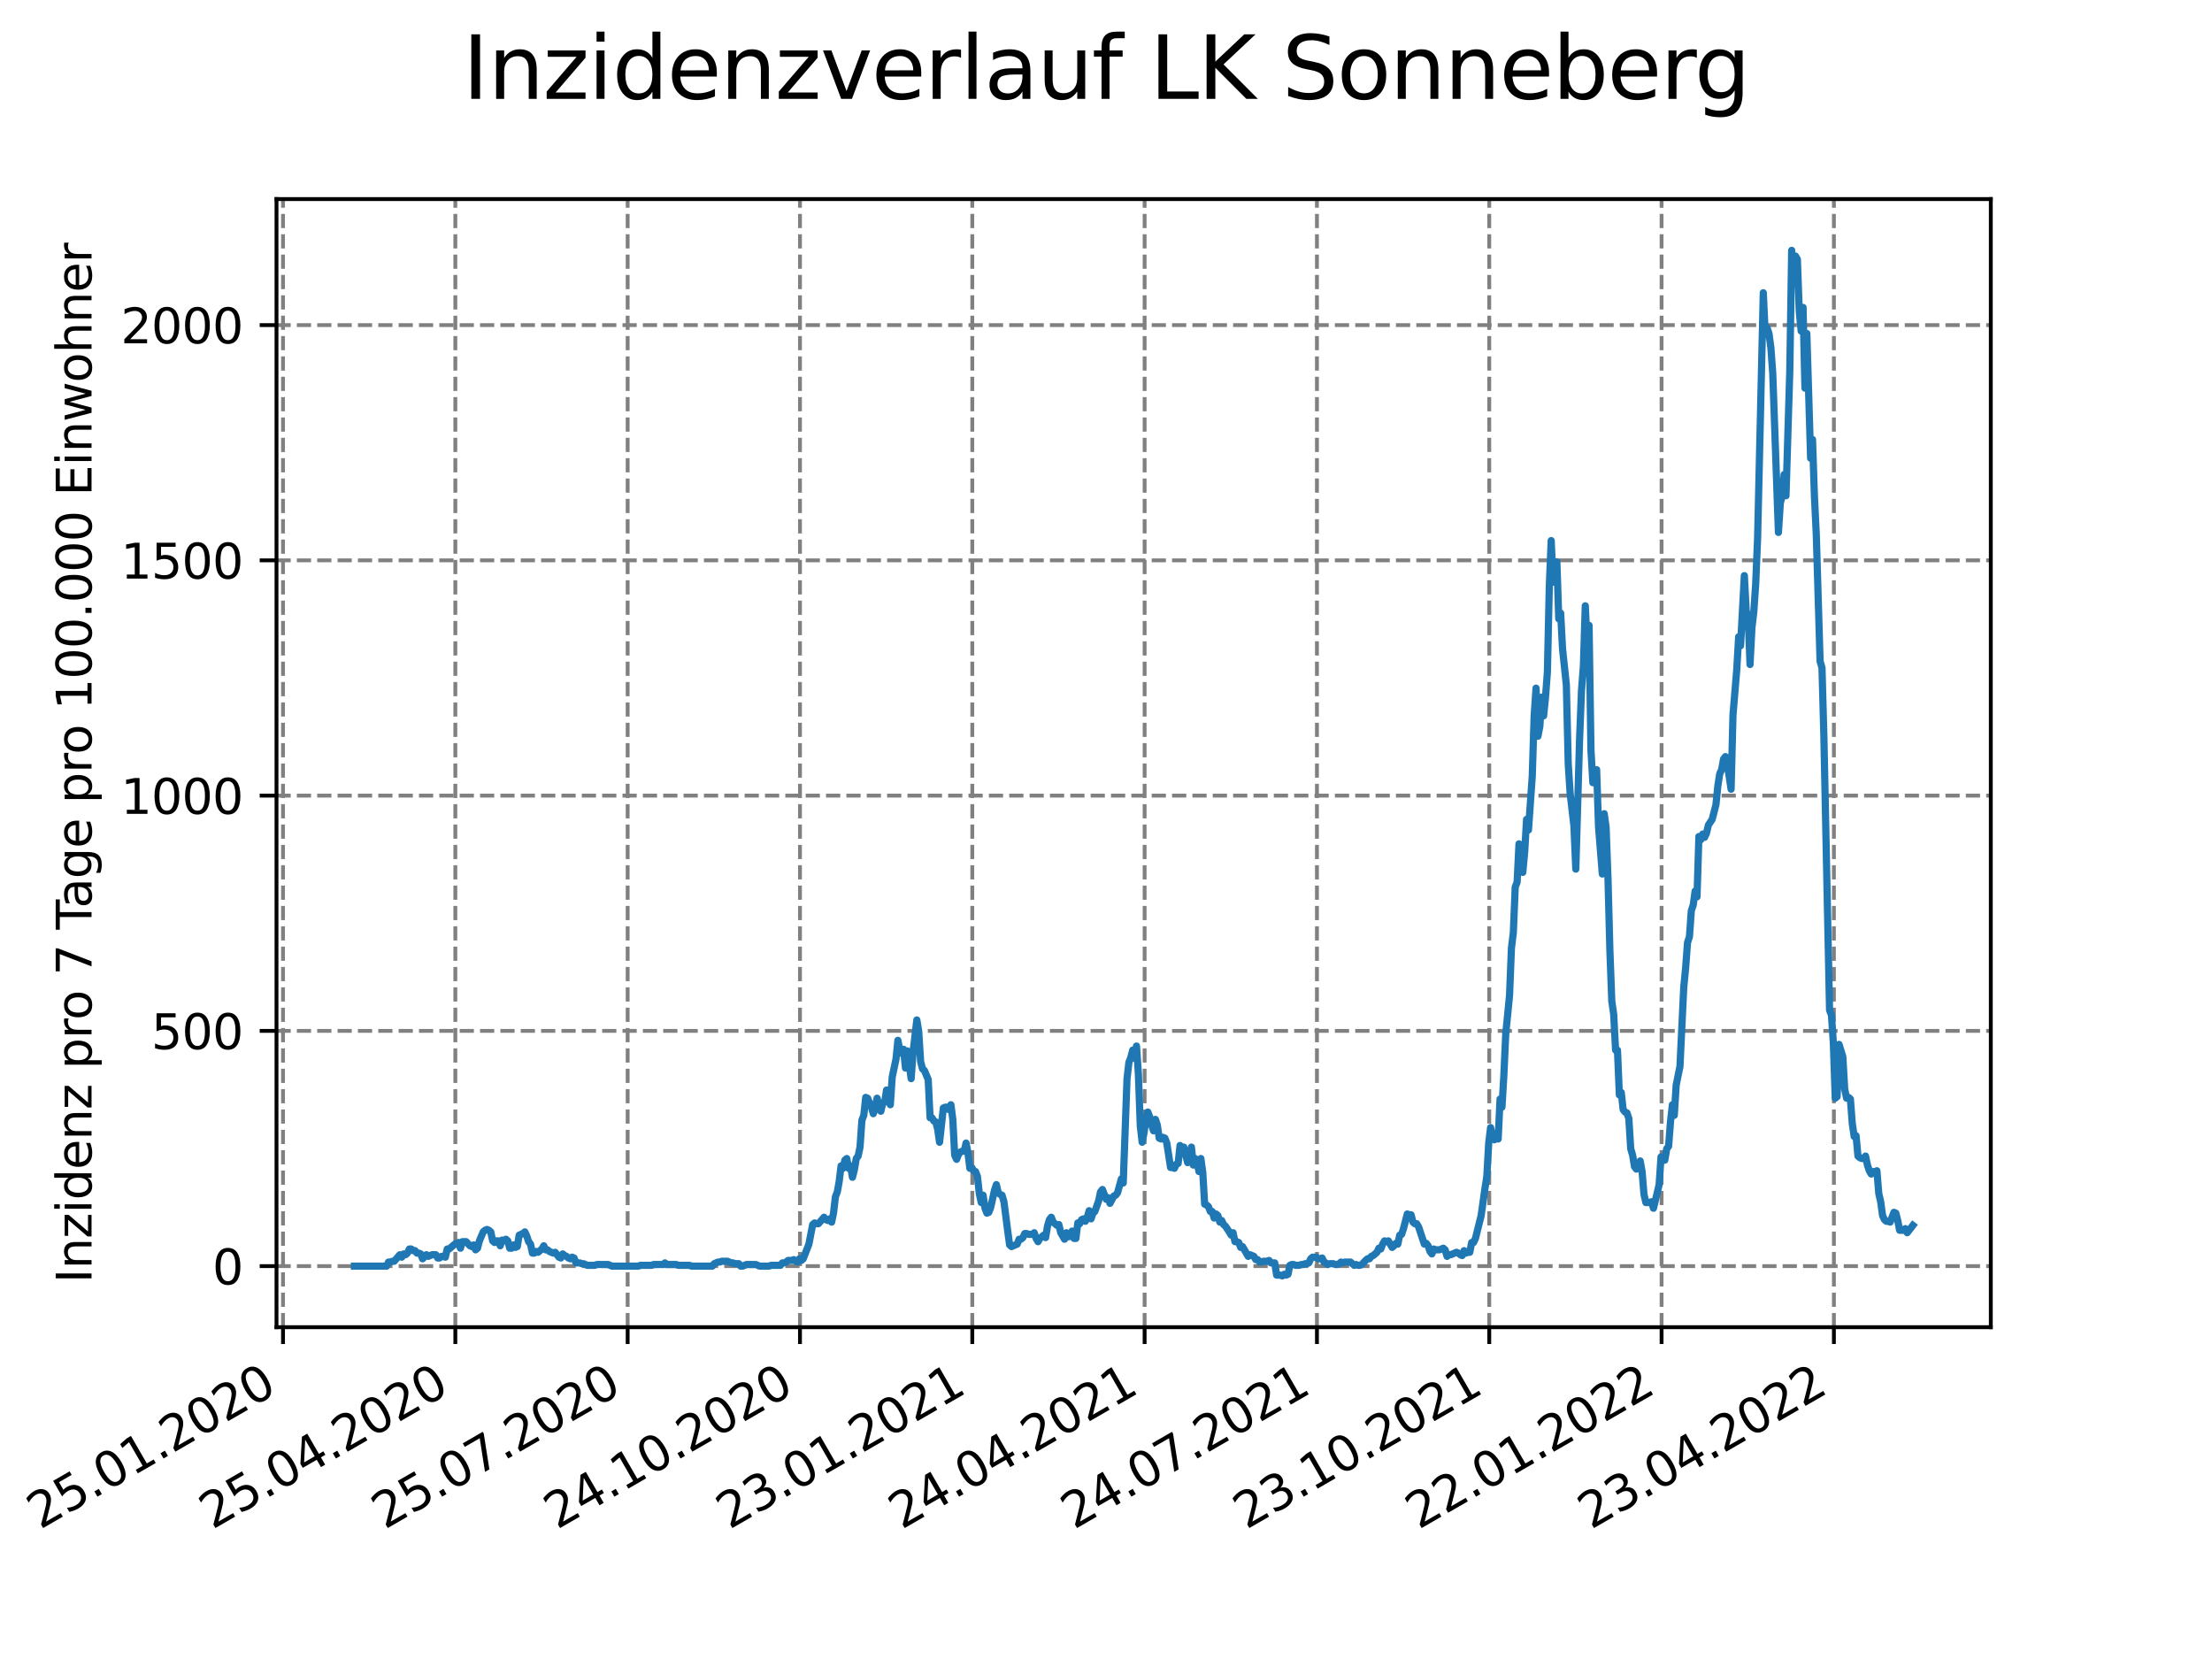 <?xml version="1.0" encoding="utf-8" standalone="no"?>
<!DOCTYPE svg PUBLIC "-//W3C//DTD SVG 1.1//EN"
  "http://www.w3.org/Graphics/SVG/1.1/DTD/svg11.dtd">
<svg xmlns:xlink="http://www.w3.org/1999/xlink" width="460.8pt" height="345.6pt" viewBox="0 0 460.8 345.6" xmlns="http://www.w3.org/2000/svg" version="1.1">
 <defs>
  <style type="text/css">*{stroke-linejoin: round; stroke-linecap: butt}</style>
 </defs>
 <g id="figure_1">
  <g id="patch_1">
   <path d="M 0 345.6 
L 460.8 345.6 
L 460.8 0 
L 0 0 
z
" style="fill: #ffffff"/>
  </g>
  <g id="axes_1">
   <g id="patch_2">
    <path d="M 57.6 276.48 
L 414.72 276.48 
L 414.72 41.472 
L 57.6 41.472 
z
" style="fill: #ffffff"/>
   </g>
   <g id="matplotlib.axis_1">
    <g id="xtick_1">
     <g id="line2d_1">
      <path d="M 58.958 276.48 
L 58.958 41.472 
" clip-path="url(#pd92a42554b)" style="fill: none; stroke-dasharray: 2.96,1.28; stroke-dashoffset: 0; stroke: #808080; stroke-width: 0.8"/>
     </g>
     <g id="line2d_2">
      <defs>
       <path id="m39c62e6509" d="M 0 0 
L 0 3.5 
" style="stroke: #000000; stroke-width: 0.8"/>
      </defs>
      <g>
       <use xlink:href="#m39c62e6509" x="58.958" y="276.48" style="stroke: #000000; stroke-width: 0.8"/>
      </g>
     </g>
     <g id="text_1">
      <!-- 25.01.2020 -->
      <g transform="translate(8.332 318.689)rotate(-30)scale(0.1 -0.1)">
       <defs>
        <path id="DejaVuSans-32" d="M 1228 531 
L 3431 531 
L 3431 0 
L 469 0 
L 469 531 
Q 828 903 1448 1529 
Q 2069 2156 2228 2338 
Q 2531 2678 2651 2914 
Q 2772 3150 2772 3378 
Q 2772 3750 2511 3984 
Q 2250 4219 1831 4219 
Q 1534 4219 1204 4116 
Q 875 4013 500 3803 
L 500 4441 
Q 881 4594 1212 4672 
Q 1544 4750 1819 4750 
Q 2544 4750 2975 4387 
Q 3406 4025 3406 3419 
Q 3406 3131 3298 2873 
Q 3191 2616 2906 2266 
Q 2828 2175 2409 1742 
Q 1991 1309 1228 531 
z
" transform="scale(0.016)"/>
        <path id="DejaVuSans-35" d="M 691 4666 
L 3169 4666 
L 3169 4134 
L 1269 4134 
L 1269 2991 
Q 1406 3038 1543 3061 
Q 1681 3084 1819 3084 
Q 2600 3084 3056 2656 
Q 3513 2228 3513 1497 
Q 3513 744 3044 326 
Q 2575 -91 1722 -91 
Q 1428 -91 1123 -41 
Q 819 9 494 109 
L 494 744 
Q 775 591 1075 516 
Q 1375 441 1709 441 
Q 2250 441 2565 725 
Q 2881 1009 2881 1497 
Q 2881 1984 2565 2268 
Q 2250 2553 1709 2553 
Q 1456 2553 1204 2497 
Q 953 2441 691 2322 
L 691 4666 
z
" transform="scale(0.016)"/>
        <path id="DejaVuSans-2e" d="M 684 794 
L 1344 794 
L 1344 0 
L 684 0 
L 684 794 
z
" transform="scale(0.016)"/>
        <path id="DejaVuSans-30" d="M 2034 4250 
Q 1547 4250 1301 3770 
Q 1056 3291 1056 2328 
Q 1056 1369 1301 889 
Q 1547 409 2034 409 
Q 2525 409 2770 889 
Q 3016 1369 3016 2328 
Q 3016 3291 2770 3770 
Q 2525 4250 2034 4250 
z
M 2034 4750 
Q 2819 4750 3233 4129 
Q 3647 3509 3647 2328 
Q 3647 1150 3233 529 
Q 2819 -91 2034 -91 
Q 1250 -91 836 529 
Q 422 1150 422 2328 
Q 422 3509 836 4129 
Q 1250 4750 2034 4750 
z
" transform="scale(0.016)"/>
        <path id="DejaVuSans-31" d="M 794 531 
L 1825 531 
L 1825 4091 
L 703 3866 
L 703 4441 
L 1819 4666 
L 2450 4666 
L 2450 531 
L 3481 531 
L 3481 0 
L 794 0 
L 794 531 
z
" transform="scale(0.016)"/>
       </defs>
       <use xlink:href="#DejaVuSans-32"/>
       <use xlink:href="#DejaVuSans-35" x="63.623"/>
       <use xlink:href="#DejaVuSans-2e" x="127.246"/>
       <use xlink:href="#DejaVuSans-30" x="159.033"/>
       <use xlink:href="#DejaVuSans-31" x="222.656"/>
       <use xlink:href="#DejaVuSans-2e" x="286.279"/>
       <use xlink:href="#DejaVuSans-32" x="318.066"/>
       <use xlink:href="#DejaVuSans-30" x="381.689"/>
       <use xlink:href="#DejaVuSans-32" x="445.312"/>
       <use xlink:href="#DejaVuSans-30" x="508.936"/>
      </g>
     </g>
    </g>
    <g id="xtick_2">
     <g id="line2d_3">
      <path d="M 94.855 276.48 
L 94.855 41.472 
" clip-path="url(#pd92a42554b)" style="fill: none; stroke-dasharray: 2.96,1.28; stroke-dashoffset: 0; stroke: #808080; stroke-width: 0.8"/>
     </g>
     <g id="line2d_4">
      <g>
       <use xlink:href="#m39c62e6509" x="94.855" y="276.48" style="stroke: #000000; stroke-width: 0.8"/>
      </g>
     </g>
     <g id="text_2">
      <!-- 25.04.2020 -->
      <g transform="translate(44.23 318.689)rotate(-30)scale(0.1 -0.1)">
       <defs>
        <path id="DejaVuSans-34" d="M 2419 4116 
L 825 1625 
L 2419 1625 
L 2419 4116 
z
M 2253 4666 
L 3047 4666 
L 3047 1625 
L 3713 1625 
L 3713 1100 
L 3047 1100 
L 3047 0 
L 2419 0 
L 2419 1100 
L 313 1100 
L 313 1709 
L 2253 4666 
z
" transform="scale(0.016)"/>
       </defs>
       <use xlink:href="#DejaVuSans-32"/>
       <use xlink:href="#DejaVuSans-35" x="63.623"/>
       <use xlink:href="#DejaVuSans-2e" x="127.246"/>
       <use xlink:href="#DejaVuSans-30" x="159.033"/>
       <use xlink:href="#DejaVuSans-34" x="222.656"/>
       <use xlink:href="#DejaVuSans-2e" x="286.279"/>
       <use xlink:href="#DejaVuSans-32" x="318.066"/>
       <use xlink:href="#DejaVuSans-30" x="381.689"/>
       <use xlink:href="#DejaVuSans-32" x="445.312"/>
       <use xlink:href="#DejaVuSans-30" x="508.936"/>
      </g>
     </g>
    </g>
    <g id="xtick_3">
     <g id="line2d_5">
      <path d="M 130.752 276.48 
L 130.752 41.472 
" clip-path="url(#pd92a42554b)" style="fill: none; stroke-dasharray: 2.96,1.28; stroke-dashoffset: 0; stroke: #808080; stroke-width: 0.8"/>
     </g>
     <g id="line2d_6">
      <g>
       <use xlink:href="#m39c62e6509" x="130.752" y="276.48" style="stroke: #000000; stroke-width: 0.8"/>
      </g>
     </g>
     <g id="text_3">
      <!-- 25.07.2020 -->
      <g transform="translate(80.127 318.689)rotate(-30)scale(0.1 -0.1)">
       <defs>
        <path id="DejaVuSans-37" d="M 525 4666 
L 3525 4666 
L 3525 4397 
L 1831 0 
L 1172 0 
L 2766 4134 
L 525 4134 
L 525 4666 
z
" transform="scale(0.016)"/>
       </defs>
       <use xlink:href="#DejaVuSans-32"/>
       <use xlink:href="#DejaVuSans-35" x="63.623"/>
       <use xlink:href="#DejaVuSans-2e" x="127.246"/>
       <use xlink:href="#DejaVuSans-30" x="159.033"/>
       <use xlink:href="#DejaVuSans-37" x="222.656"/>
       <use xlink:href="#DejaVuSans-2e" x="286.279"/>
       <use xlink:href="#DejaVuSans-32" x="318.066"/>
       <use xlink:href="#DejaVuSans-30" x="381.689"/>
       <use xlink:href="#DejaVuSans-32" x="445.312"/>
       <use xlink:href="#DejaVuSans-30" x="508.936"/>
      </g>
     </g>
    </g>
    <g id="xtick_4">
     <g id="line2d_7">
      <path d="M 166.65 276.48 
L 166.65 41.472 
" clip-path="url(#pd92a42554b)" style="fill: none; stroke-dasharray: 2.96,1.28; stroke-dashoffset: 0; stroke: #808080; stroke-width: 0.8"/>
     </g>
     <g id="line2d_8">
      <g>
       <use xlink:href="#m39c62e6509" x="166.65" y="276.48" style="stroke: #000000; stroke-width: 0.8"/>
      </g>
     </g>
     <g id="text_4">
      <!-- 24.10.2020 -->
      <g transform="translate(116.025 318.689)rotate(-30)scale(0.1 -0.1)">
       <use xlink:href="#DejaVuSans-32"/>
       <use xlink:href="#DejaVuSans-34" x="63.623"/>
       <use xlink:href="#DejaVuSans-2e" x="127.246"/>
       <use xlink:href="#DejaVuSans-31" x="159.033"/>
       <use xlink:href="#DejaVuSans-30" x="222.656"/>
       <use xlink:href="#DejaVuSans-2e" x="286.279"/>
       <use xlink:href="#DejaVuSans-32" x="318.066"/>
       <use xlink:href="#DejaVuSans-30" x="381.689"/>
       <use xlink:href="#DejaVuSans-32" x="445.312"/>
       <use xlink:href="#DejaVuSans-30" x="508.936"/>
      </g>
     </g>
    </g>
    <g id="xtick_5">
     <g id="line2d_9">
      <path d="M 202.547 276.48 
L 202.547 41.472 
" clip-path="url(#pd92a42554b)" style="fill: none; stroke-dasharray: 2.96,1.28; stroke-dashoffset: 0; stroke: #808080; stroke-width: 0.8"/>
     </g>
     <g id="line2d_10">
      <g>
       <use xlink:href="#m39c62e6509" x="202.547" y="276.48" style="stroke: #000000; stroke-width: 0.8"/>
      </g>
     </g>
     <g id="text_5">
      <!-- 23.01.2021 -->
      <g transform="translate(151.922 318.689)rotate(-30)scale(0.1 -0.1)">
       <defs>
        <path id="DejaVuSans-33" d="M 2597 2516 
Q 3050 2419 3304 2112 
Q 3559 1806 3559 1356 
Q 3559 666 3084 287 
Q 2609 -91 1734 -91 
Q 1441 -91 1130 -33 
Q 819 25 488 141 
L 488 750 
Q 750 597 1062 519 
Q 1375 441 1716 441 
Q 2309 441 2620 675 
Q 2931 909 2931 1356 
Q 2931 1769 2642 2001 
Q 2353 2234 1838 2234 
L 1294 2234 
L 1294 2753 
L 1863 2753 
Q 2328 2753 2575 2939 
Q 2822 3125 2822 3475 
Q 2822 3834 2567 4026 
Q 2313 4219 1838 4219 
Q 1578 4219 1281 4162 
Q 984 4106 628 3988 
L 628 4550 
Q 988 4650 1302 4700 
Q 1616 4750 1894 4750 
Q 2613 4750 3031 4423 
Q 3450 4097 3450 3541 
Q 3450 3153 3228 2886 
Q 3006 2619 2597 2516 
z
" transform="scale(0.016)"/>
       </defs>
       <use xlink:href="#DejaVuSans-32"/>
       <use xlink:href="#DejaVuSans-33" x="63.623"/>
       <use xlink:href="#DejaVuSans-2e" x="127.246"/>
       <use xlink:href="#DejaVuSans-30" x="159.033"/>
       <use xlink:href="#DejaVuSans-31" x="222.656"/>
       <use xlink:href="#DejaVuSans-2e" x="286.279"/>
       <use xlink:href="#DejaVuSans-32" x="318.066"/>
       <use xlink:href="#DejaVuSans-30" x="381.689"/>
       <use xlink:href="#DejaVuSans-32" x="445.312"/>
       <use xlink:href="#DejaVuSans-31" x="508.936"/>
      </g>
     </g>
    </g>
    <g id="xtick_6">
     <g id="line2d_11">
      <path d="M 238.445 276.48 
L 238.445 41.472 
" clip-path="url(#pd92a42554b)" style="fill: none; stroke-dasharray: 2.96,1.28; stroke-dashoffset: 0; stroke: #808080; stroke-width: 0.8"/>
     </g>
     <g id="line2d_12">
      <g>
       <use xlink:href="#m39c62e6509" x="238.445" y="276.48" style="stroke: #000000; stroke-width: 0.8"/>
      </g>
     </g>
     <g id="text_6">
      <!-- 24.04.2021 -->
      <g transform="translate(187.819 318.689)rotate(-30)scale(0.1 -0.1)">
       <use xlink:href="#DejaVuSans-32"/>
       <use xlink:href="#DejaVuSans-34" x="63.623"/>
       <use xlink:href="#DejaVuSans-2e" x="127.246"/>
       <use xlink:href="#DejaVuSans-30" x="159.033"/>
       <use xlink:href="#DejaVuSans-34" x="222.656"/>
       <use xlink:href="#DejaVuSans-2e" x="286.279"/>
       <use xlink:href="#DejaVuSans-32" x="318.066"/>
       <use xlink:href="#DejaVuSans-30" x="381.689"/>
       <use xlink:href="#DejaVuSans-32" x="445.312"/>
       <use xlink:href="#DejaVuSans-31" x="508.936"/>
      </g>
     </g>
    </g>
    <g id="xtick_7">
     <g id="line2d_13">
      <path d="M 274.342 276.48 
L 274.342 41.472 
" clip-path="url(#pd92a42554b)" style="fill: none; stroke-dasharray: 2.96,1.28; stroke-dashoffset: 0; stroke: #808080; stroke-width: 0.8"/>
     </g>
     <g id="line2d_14">
      <g>
       <use xlink:href="#m39c62e6509" x="274.342" y="276.48" style="stroke: #000000; stroke-width: 0.8"/>
      </g>
     </g>
     <g id="text_7">
      <!-- 24.07.2021 -->
      <g transform="translate(223.717 318.689)rotate(-30)scale(0.1 -0.1)">
       <use xlink:href="#DejaVuSans-32"/>
       <use xlink:href="#DejaVuSans-34" x="63.623"/>
       <use xlink:href="#DejaVuSans-2e" x="127.246"/>
       <use xlink:href="#DejaVuSans-30" x="159.033"/>
       <use xlink:href="#DejaVuSans-37" x="222.656"/>
       <use xlink:href="#DejaVuSans-2e" x="286.279"/>
       <use xlink:href="#DejaVuSans-32" x="318.066"/>
       <use xlink:href="#DejaVuSans-30" x="381.689"/>
       <use xlink:href="#DejaVuSans-32" x="445.312"/>
       <use xlink:href="#DejaVuSans-31" x="508.936"/>
      </g>
     </g>
    </g>
    <g id="xtick_8">
     <g id="line2d_15">
      <path d="M 310.239 276.48 
L 310.239 41.472 
" clip-path="url(#pd92a42554b)" style="fill: none; stroke-dasharray: 2.96,1.28; stroke-dashoffset: 0; stroke: #808080; stroke-width: 0.8"/>
     </g>
     <g id="line2d_16">
      <g>
       <use xlink:href="#m39c62e6509" x="310.239" y="276.48" style="stroke: #000000; stroke-width: 0.8"/>
      </g>
     </g>
     <g id="text_8">
      <!-- 23.10.2021 -->
      <g transform="translate(259.614 318.689)rotate(-30)scale(0.1 -0.1)">
       <use xlink:href="#DejaVuSans-32"/>
       <use xlink:href="#DejaVuSans-33" x="63.623"/>
       <use xlink:href="#DejaVuSans-2e" x="127.246"/>
       <use xlink:href="#DejaVuSans-31" x="159.033"/>
       <use xlink:href="#DejaVuSans-30" x="222.656"/>
       <use xlink:href="#DejaVuSans-2e" x="286.279"/>
       <use xlink:href="#DejaVuSans-32" x="318.066"/>
       <use xlink:href="#DejaVuSans-30" x="381.689"/>
       <use xlink:href="#DejaVuSans-32" x="445.312"/>
       <use xlink:href="#DejaVuSans-31" x="508.936"/>
      </g>
     </g>
    </g>
    <g id="xtick_9">
     <g id="line2d_17">
      <path d="M 346.137 276.48 
L 346.137 41.472 
" clip-path="url(#pd92a42554b)" style="fill: none; stroke-dasharray: 2.96,1.28; stroke-dashoffset: 0; stroke: #808080; stroke-width: 0.8"/>
     </g>
     <g id="line2d_18">
      <g>
       <use xlink:href="#m39c62e6509" x="346.137" y="276.48" style="stroke: #000000; stroke-width: 0.8"/>
      </g>
     </g>
     <g id="text_9">
      <!-- 22.01.2022 -->
      <g transform="translate(295.512 318.689)rotate(-30)scale(0.1 -0.1)">
       <use xlink:href="#DejaVuSans-32"/>
       <use xlink:href="#DejaVuSans-32" x="63.623"/>
       <use xlink:href="#DejaVuSans-2e" x="127.246"/>
       <use xlink:href="#DejaVuSans-30" x="159.033"/>
       <use xlink:href="#DejaVuSans-31" x="222.656"/>
       <use xlink:href="#DejaVuSans-2e" x="286.279"/>
       <use xlink:href="#DejaVuSans-32" x="318.066"/>
       <use xlink:href="#DejaVuSans-30" x="381.689"/>
       <use xlink:href="#DejaVuSans-32" x="445.312"/>
       <use xlink:href="#DejaVuSans-32" x="508.936"/>
      </g>
     </g>
    </g>
    <g id="xtick_10">
     <g id="line2d_19">
      <path d="M 382.034 276.48 
L 382.034 41.472 
" clip-path="url(#pd92a42554b)" style="fill: none; stroke-dasharray: 2.96,1.28; stroke-dashoffset: 0; stroke: #808080; stroke-width: 0.8"/>
     </g>
     <g id="line2d_20">
      <g>
       <use xlink:href="#m39c62e6509" x="382.034" y="276.48" style="stroke: #000000; stroke-width: 0.8"/>
      </g>
     </g>
     <g id="text_10">
      <!-- 23.04.2022 -->
      <g transform="translate(331.409 318.689)rotate(-30)scale(0.1 -0.1)">
       <use xlink:href="#DejaVuSans-32"/>
       <use xlink:href="#DejaVuSans-33" x="63.623"/>
       <use xlink:href="#DejaVuSans-2e" x="127.246"/>
       <use xlink:href="#DejaVuSans-30" x="159.033"/>
       <use xlink:href="#DejaVuSans-34" x="222.656"/>
       <use xlink:href="#DejaVuSans-2e" x="286.279"/>
       <use xlink:href="#DejaVuSans-32" x="318.066"/>
       <use xlink:href="#DejaVuSans-30" x="381.689"/>
       <use xlink:href="#DejaVuSans-32" x="445.312"/>
       <use xlink:href="#DejaVuSans-32" x="508.936"/>
      </g>
     </g>
    </g>
   </g>
   <g id="matplotlib.axis_2">
    <g id="ytick_1">
     <g id="line2d_21">
      <path d="M 57.6 263.76 
L 414.72 263.76 
" clip-path="url(#pd92a42554b)" style="fill: none; stroke-dasharray: 2.96,1.28; stroke-dashoffset: 0; stroke: #808080; stroke-width: 0.8"/>
     </g>
     <g id="line2d_22">
      <defs>
       <path id="m3b642577cb" d="M 0 0 
L -3.5 0 
" style="stroke: #000000; stroke-width: 0.8"/>
      </defs>
      <g>
       <use xlink:href="#m3b642577cb" x="57.6" y="263.76" style="stroke: #000000; stroke-width: 0.8"/>
      </g>
     </g>
     <g id="text_11">
      <!-- 0 -->
      <g transform="translate(44.237 267.559)scale(0.1 -0.1)">
       <use xlink:href="#DejaVuSans-30"/>
      </g>
     </g>
    </g>
    <g id="ytick_2">
     <g id="line2d_23">
      <path d="M 57.6 214.75 
L 414.72 214.75 
" clip-path="url(#pd92a42554b)" style="fill: none; stroke-dasharray: 2.96,1.28; stroke-dashoffset: 0; stroke: #808080; stroke-width: 0.8"/>
     </g>
     <g id="line2d_24">
      <g>
       <use xlink:href="#m3b642577cb" x="57.6" y="214.75" style="stroke: #000000; stroke-width: 0.8"/>
      </g>
     </g>
     <g id="text_12">
      <!-- 500 -->
      <g transform="translate(31.512 218.549)scale(0.1 -0.1)">
       <use xlink:href="#DejaVuSans-35"/>
       <use xlink:href="#DejaVuSans-30" x="63.623"/>
       <use xlink:href="#DejaVuSans-30" x="127.246"/>
      </g>
     </g>
    </g>
    <g id="ytick_3">
     <g id="line2d_25">
      <path d="M 57.6 165.74 
L 414.72 165.74 
" clip-path="url(#pd92a42554b)" style="fill: none; stroke-dasharray: 2.96,1.28; stroke-dashoffset: 0; stroke: #808080; stroke-width: 0.8"/>
     </g>
     <g id="line2d_26">
      <g>
       <use xlink:href="#m3b642577cb" x="57.6" y="165.74" style="stroke: #000000; stroke-width: 0.8"/>
      </g>
     </g>
     <g id="text_13">
      <!-- 1000 -->
      <g transform="translate(25.15 169.539)scale(0.1 -0.1)">
       <use xlink:href="#DejaVuSans-31"/>
       <use xlink:href="#DejaVuSans-30" x="63.623"/>
       <use xlink:href="#DejaVuSans-30" x="127.246"/>
       <use xlink:href="#DejaVuSans-30" x="190.869"/>
      </g>
     </g>
    </g>
    <g id="ytick_4">
     <g id="line2d_27">
      <path d="M 57.6 116.73 
L 414.72 116.73 
" clip-path="url(#pd92a42554b)" style="fill: none; stroke-dasharray: 2.96,1.28; stroke-dashoffset: 0; stroke: #808080; stroke-width: 0.8"/>
     </g>
     <g id="line2d_28">
      <g>
       <use xlink:href="#m3b642577cb" x="57.6" y="116.73" style="stroke: #000000; stroke-width: 0.8"/>
      </g>
     </g>
     <g id="text_14">
      <!-- 1500 -->
      <g transform="translate(25.15 120.53)scale(0.1 -0.1)">
       <use xlink:href="#DejaVuSans-31"/>
       <use xlink:href="#DejaVuSans-35" x="63.623"/>
       <use xlink:href="#DejaVuSans-30" x="127.246"/>
       <use xlink:href="#DejaVuSans-30" x="190.869"/>
      </g>
     </g>
    </g>
    <g id="ytick_5">
     <g id="line2d_29">
      <path d="M 57.6 67.721 
L 414.72 67.721 
" clip-path="url(#pd92a42554b)" style="fill: none; stroke-dasharray: 2.96,1.28; stroke-dashoffset: 0; stroke: #808080; stroke-width: 0.8"/>
     </g>
     <g id="line2d_30">
      <g>
       <use xlink:href="#m3b642577cb" x="57.6" y="67.721" style="stroke: #000000; stroke-width: 0.8"/>
      </g>
     </g>
     <g id="text_15">
      <!-- 2000 -->
      <g transform="translate(25.15 71.52)scale(0.1 -0.1)">
       <use xlink:href="#DejaVuSans-32"/>
       <use xlink:href="#DejaVuSans-30" x="63.623"/>
       <use xlink:href="#DejaVuSans-30" x="127.246"/>
       <use xlink:href="#DejaVuSans-30" x="190.869"/>
      </g>
     </g>
    </g>
    <g id="text_16">
     <!-- Inzidenz pro 7 Tage pro 100.000 Einwohner -->
     <g transform="translate(19.07 267.301)rotate(-90)scale(0.1 -0.1)">
      <defs>
       <path id="DejaVuSans-49" d="M 628 4666 
L 1259 4666 
L 1259 0 
L 628 0 
L 628 4666 
z
" transform="scale(0.016)"/>
       <path id="DejaVuSans-6e" d="M 3513 2113 
L 3513 0 
L 2938 0 
L 2938 2094 
Q 2938 2591 2744 2837 
Q 2550 3084 2163 3084 
Q 1697 3084 1428 2787 
Q 1159 2491 1159 1978 
L 1159 0 
L 581 0 
L 581 3500 
L 1159 3500 
L 1159 2956 
Q 1366 3272 1645 3428 
Q 1925 3584 2291 3584 
Q 2894 3584 3203 3211 
Q 3513 2838 3513 2113 
z
" transform="scale(0.016)"/>
       <path id="DejaVuSans-7a" d="M 353 3500 
L 3084 3500 
L 3084 2975 
L 922 459 
L 3084 459 
L 3084 0 
L 275 0 
L 275 525 
L 2438 3041 
L 353 3041 
L 353 3500 
z
" transform="scale(0.016)"/>
       <path id="DejaVuSans-69" d="M 603 3500 
L 1178 3500 
L 1178 0 
L 603 0 
L 603 3500 
z
M 603 4863 
L 1178 4863 
L 1178 4134 
L 603 4134 
L 603 4863 
z
" transform="scale(0.016)"/>
       <path id="DejaVuSans-64" d="M 2906 2969 
L 2906 4863 
L 3481 4863 
L 3481 0 
L 2906 0 
L 2906 525 
Q 2725 213 2448 61 
Q 2172 -91 1784 -91 
Q 1150 -91 751 415 
Q 353 922 353 1747 
Q 353 2572 751 3078 
Q 1150 3584 1784 3584 
Q 2172 3584 2448 3432 
Q 2725 3281 2906 2969 
z
M 947 1747 
Q 947 1113 1208 752 
Q 1469 391 1925 391 
Q 2381 391 2643 752 
Q 2906 1113 2906 1747 
Q 2906 2381 2643 2742 
Q 2381 3103 1925 3103 
Q 1469 3103 1208 2742 
Q 947 2381 947 1747 
z
" transform="scale(0.016)"/>
       <path id="DejaVuSans-65" d="M 3597 1894 
L 3597 1613 
L 953 1613 
Q 991 1019 1311 708 
Q 1631 397 2203 397 
Q 2534 397 2845 478 
Q 3156 559 3463 722 
L 3463 178 
Q 3153 47 2828 -22 
Q 2503 -91 2169 -91 
Q 1331 -91 842 396 
Q 353 884 353 1716 
Q 353 2575 817 3079 
Q 1281 3584 2069 3584 
Q 2775 3584 3186 3129 
Q 3597 2675 3597 1894 
z
M 3022 2063 
Q 3016 2534 2758 2815 
Q 2500 3097 2075 3097 
Q 1594 3097 1305 2825 
Q 1016 2553 972 2059 
L 3022 2063 
z
" transform="scale(0.016)"/>
       <path id="DejaVuSans-20" transform="scale(0.016)"/>
       <path id="DejaVuSans-70" d="M 1159 525 
L 1159 -1331 
L 581 -1331 
L 581 3500 
L 1159 3500 
L 1159 2969 
Q 1341 3281 1617 3432 
Q 1894 3584 2278 3584 
Q 2916 3584 3314 3078 
Q 3713 2572 3713 1747 
Q 3713 922 3314 415 
Q 2916 -91 2278 -91 
Q 1894 -91 1617 61 
Q 1341 213 1159 525 
z
M 3116 1747 
Q 3116 2381 2855 2742 
Q 2594 3103 2138 3103 
Q 1681 3103 1420 2742 
Q 1159 2381 1159 1747 
Q 1159 1113 1420 752 
Q 1681 391 2138 391 
Q 2594 391 2855 752 
Q 3116 1113 3116 1747 
z
" transform="scale(0.016)"/>
       <path id="DejaVuSans-72" d="M 2631 2963 
Q 2534 3019 2420 3045 
Q 2306 3072 2169 3072 
Q 1681 3072 1420 2755 
Q 1159 2438 1159 1844 
L 1159 0 
L 581 0 
L 581 3500 
L 1159 3500 
L 1159 2956 
Q 1341 3275 1631 3429 
Q 1922 3584 2338 3584 
Q 2397 3584 2469 3576 
Q 2541 3569 2628 3553 
L 2631 2963 
z
" transform="scale(0.016)"/>
       <path id="DejaVuSans-6f" d="M 1959 3097 
Q 1497 3097 1228 2736 
Q 959 2375 959 1747 
Q 959 1119 1226 758 
Q 1494 397 1959 397 
Q 2419 397 2687 759 
Q 2956 1122 2956 1747 
Q 2956 2369 2687 2733 
Q 2419 3097 1959 3097 
z
M 1959 3584 
Q 2709 3584 3137 3096 
Q 3566 2609 3566 1747 
Q 3566 888 3137 398 
Q 2709 -91 1959 -91 
Q 1206 -91 779 398 
Q 353 888 353 1747 
Q 353 2609 779 3096 
Q 1206 3584 1959 3584 
z
" transform="scale(0.016)"/>
       <path id="DejaVuSans-54" d="M -19 4666 
L 3928 4666 
L 3928 4134 
L 2272 4134 
L 2272 0 
L 1638 0 
L 1638 4134 
L -19 4134 
L -19 4666 
z
" transform="scale(0.016)"/>
       <path id="DejaVuSans-61" d="M 2194 1759 
Q 1497 1759 1228 1600 
Q 959 1441 959 1056 
Q 959 750 1161 570 
Q 1363 391 1709 391 
Q 2188 391 2477 730 
Q 2766 1069 2766 1631 
L 2766 1759 
L 2194 1759 
z
M 3341 1997 
L 3341 0 
L 2766 0 
L 2766 531 
Q 2569 213 2275 61 
Q 1981 -91 1556 -91 
Q 1019 -91 701 211 
Q 384 513 384 1019 
Q 384 1609 779 1909 
Q 1175 2209 1959 2209 
L 2766 2209 
L 2766 2266 
Q 2766 2663 2505 2880 
Q 2244 3097 1772 3097 
Q 1472 3097 1187 3025 
Q 903 2953 641 2809 
L 641 3341 
Q 956 3463 1253 3523 
Q 1550 3584 1831 3584 
Q 2591 3584 2966 3190 
Q 3341 2797 3341 1997 
z
" transform="scale(0.016)"/>
       <path id="DejaVuSans-67" d="M 2906 1791 
Q 2906 2416 2648 2759 
Q 2391 3103 1925 3103 
Q 1463 3103 1205 2759 
Q 947 2416 947 1791 
Q 947 1169 1205 825 
Q 1463 481 1925 481 
Q 2391 481 2648 825 
Q 2906 1169 2906 1791 
z
M 3481 434 
Q 3481 -459 3084 -895 
Q 2688 -1331 1869 -1331 
Q 1566 -1331 1297 -1286 
Q 1028 -1241 775 -1147 
L 775 -588 
Q 1028 -725 1275 -790 
Q 1522 -856 1778 -856 
Q 2344 -856 2625 -561 
Q 2906 -266 2906 331 
L 2906 616 
Q 2728 306 2450 153 
Q 2172 0 1784 0 
Q 1141 0 747 490 
Q 353 981 353 1791 
Q 353 2603 747 3093 
Q 1141 3584 1784 3584 
Q 2172 3584 2450 3431 
Q 2728 3278 2906 2969 
L 2906 3500 
L 3481 3500 
L 3481 434 
z
" transform="scale(0.016)"/>
       <path id="DejaVuSans-45" d="M 628 4666 
L 3578 4666 
L 3578 4134 
L 1259 4134 
L 1259 2753 
L 3481 2753 
L 3481 2222 
L 1259 2222 
L 1259 531 
L 3634 531 
L 3634 0 
L 628 0 
L 628 4666 
z
" transform="scale(0.016)"/>
       <path id="DejaVuSans-77" d="M 269 3500 
L 844 3500 
L 1563 769 
L 2278 3500 
L 2956 3500 
L 3675 769 
L 4391 3500 
L 4966 3500 
L 4050 0 
L 3372 0 
L 2619 2869 
L 1863 0 
L 1184 0 
L 269 3500 
z
" transform="scale(0.016)"/>
       <path id="DejaVuSans-68" d="M 3513 2113 
L 3513 0 
L 2938 0 
L 2938 2094 
Q 2938 2591 2744 2837 
Q 2550 3084 2163 3084 
Q 1697 3084 1428 2787 
Q 1159 2491 1159 1978 
L 1159 0 
L 581 0 
L 581 4863 
L 1159 4863 
L 1159 2956 
Q 1366 3272 1645 3428 
Q 1925 3584 2291 3584 
Q 2894 3584 3203 3211 
Q 3513 2838 3513 2113 
z
" transform="scale(0.016)"/>
      </defs>
      <use xlink:href="#DejaVuSans-49"/>
      <use xlink:href="#DejaVuSans-6e" x="29.492"/>
      <use xlink:href="#DejaVuSans-7a" x="92.871"/>
      <use xlink:href="#DejaVuSans-69" x="145.361"/>
      <use xlink:href="#DejaVuSans-64" x="173.145"/>
      <use xlink:href="#DejaVuSans-65" x="236.621"/>
      <use xlink:href="#DejaVuSans-6e" x="298.145"/>
      <use xlink:href="#DejaVuSans-7a" x="361.523"/>
      <use xlink:href="#DejaVuSans-20" x="414.014"/>
      <use xlink:href="#DejaVuSans-70" x="445.801"/>
      <use xlink:href="#DejaVuSans-72" x="509.277"/>
      <use xlink:href="#DejaVuSans-6f" x="548.141"/>
      <use xlink:href="#DejaVuSans-20" x="609.322"/>
      <use xlink:href="#DejaVuSans-37" x="641.109"/>
      <use xlink:href="#DejaVuSans-20" x="704.732"/>
      <use xlink:href="#DejaVuSans-54" x="736.52"/>
      <use xlink:href="#DejaVuSans-61" x="781.104"/>
      <use xlink:href="#DejaVuSans-67" x="842.383"/>
      <use xlink:href="#DejaVuSans-65" x="905.859"/>
      <use xlink:href="#DejaVuSans-20" x="967.383"/>
      <use xlink:href="#DejaVuSans-70" x="999.17"/>
      <use xlink:href="#DejaVuSans-72" x="1062.646"/>
      <use xlink:href="#DejaVuSans-6f" x="1101.51"/>
      <use xlink:href="#DejaVuSans-20" x="1162.691"/>
      <use xlink:href="#DejaVuSans-31" x="1194.479"/>
      <use xlink:href="#DejaVuSans-30" x="1258.102"/>
      <use xlink:href="#DejaVuSans-30" x="1321.725"/>
      <use xlink:href="#DejaVuSans-2e" x="1385.348"/>
      <use xlink:href="#DejaVuSans-30" x="1417.135"/>
      <use xlink:href="#DejaVuSans-30" x="1480.758"/>
      <use xlink:href="#DejaVuSans-30" x="1544.381"/>
      <use xlink:href="#DejaVuSans-20" x="1608.004"/>
      <use xlink:href="#DejaVuSans-45" x="1639.791"/>
      <use xlink:href="#DejaVuSans-69" x="1702.975"/>
      <use xlink:href="#DejaVuSans-6e" x="1730.758"/>
      <use xlink:href="#DejaVuSans-77" x="1794.137"/>
      <use xlink:href="#DejaVuSans-6f" x="1875.924"/>
      <use xlink:href="#DejaVuSans-68" x="1937.105"/>
      <use xlink:href="#DejaVuSans-6e" x="2000.484"/>
      <use xlink:href="#DejaVuSans-65" x="2063.863"/>
      <use xlink:href="#DejaVuSans-72" x="2125.387"/>
     </g>
    </g>
   </g>
   <g id="line2d_31">
    <path d="M 73.833 263.76 
L 80.539 263.76 
L 80.933 262.911 
L 81.328 262.911 
L 81.722 262.741 
L 82.117 262.741 
L 83.3 261.382 
L 83.695 261.892 
L 84.089 261.212 
L 84.484 261.382 
L 84.878 261.043 
L 85.273 260.193 
L 85.667 260.193 
L 86.062 260.533 
L 86.456 260.533 
L 86.85 261.043 
L 87.245 261.043 
L 87.639 261.212 
L 88.034 262.231 
L 88.823 261.382 
L 89.217 261.722 
L 90.006 261.382 
L 90.795 261.382 
L 91.19 262.062 
L 91.584 262.062 
L 91.979 261.722 
L 92.373 261.722 
L 92.768 261.892 
L 93.162 260.193 
L 93.557 260.193 
L 94.74 259.175 
L 95.529 258.835 
L 95.923 260.024 
L 96.318 258.665 
L 97.107 258.665 
L 97.896 259.514 
L 98.29 259.684 
L 98.685 259.344 
L 99.079 260.363 
L 99.474 260.024 
L 99.868 258.495 
L 100.657 256.627 
L 101.052 256.287 
L 101.446 256.118 
L 101.841 256.287 
L 102.235 256.627 
L 102.63 258.495 
L 103.024 258.835 
L 103.418 258.495 
L 103.813 258.495 
L 104.207 259.514 
L 104.602 258.325 
L 104.996 258.495 
L 105.391 258.156 
L 105.785 258.495 
L 106.18 260.024 
L 106.574 260.024 
L 106.969 259.344 
L 107.363 259.854 
L 107.758 259.684 
L 108.152 257.306 
L 108.941 256.967 
L 109.336 256.627 
L 109.73 257.476 
L 110.125 258.665 
L 110.519 259.175 
L 110.914 261.043 
L 111.308 261.043 
L 111.703 260.703 
L 112.097 260.873 
L 112.886 260.193 
L 113.28 259.514 
L 113.675 260.363 
L 114.069 260.363 
L 114.464 260.703 
L 115.253 261.043 
L 115.647 260.873 
L 116.436 261.892 
L 116.831 262.062 
L 117.225 261.212 
L 117.62 261.552 
L 118.014 261.722 
L 118.409 262.062 
L 118.803 262.231 
L 119.198 261.892 
L 119.592 262.062 
L 119.987 263.081 
L 120.775 263.081 
L 121.17 263.25 
L 121.564 263.25 
L 122.353 263.59 
L 123.931 263.59 
L 124.326 263.42 
L 126.693 263.42 
L 127.482 263.76 
L 133.004 263.76 
L 133.399 263.59 
L 135.766 263.59 
L 136.16 263.42 
L 138.132 263.42 
L 138.527 263.081 
L 138.921 263.42 
L 140.894 263.42 
L 141.288 263.59 
L 143.655 263.59 
L 144.05 263.76 
L 148.389 263.76 
L 148.783 263.25 
L 149.572 262.911 
L 149.967 262.911 
L 150.361 262.741 
L 151.545 262.741 
L 152.334 263.081 
L 152.728 263.081 
L 153.123 263.25 
L 153.912 263.25 
L 154.306 263.76 
L 154.701 263.76 
L 155.489 263.42 
L 157.462 263.42 
L 158.251 263.76 
L 160.223 263.76 
L 160.618 263.59 
L 162.59 263.59 
L 162.985 263.081 
L 163.379 263.081 
L 163.773 262.911 
L 164.168 262.571 
L 164.957 262.571 
L 165.351 262.401 
L 165.746 262.741 
L 166.14 262.911 
L 166.535 262.231 
L 166.929 262.571 
L 167.324 262.231 
L 168.113 260.193 
L 168.507 259.175 
L 169.296 255.099 
L 169.691 254.759 
L 170.085 254.929 
L 170.48 254.929 
L 171.663 253.57 
L 172.057 254.08 
L 172.452 254.25 
L 172.846 253.91 
L 173.241 254.589 
L 173.635 252.721 
L 174.03 249.325 
L 174.424 248.306 
L 174.819 246.098 
L 175.213 242.871 
L 175.608 243.381 
L 176.002 241.682 
L 176.397 241.343 
L 176.791 243.381 
L 177.186 242.871 
L 177.58 245.249 
L 177.975 243.72 
L 178.369 241.343 
L 178.764 240.833 
L 179.158 238.965 
L 179.553 233.361 
L 179.947 232.342 
L 180.342 228.605 
L 180.736 228.775 
L 181.525 230.643 
L 181.919 232.002 
L 182.314 230.983 
L 182.708 228.775 
L 183.497 231.493 
L 183.892 229.794 
L 184.286 229.624 
L 184.681 227.077 
L 185.075 229.115 
L 185.47 230.134 
L 185.864 224.36 
L 186.653 220.624 
L 187.048 216.718 
L 187.442 218.755 
L 187.837 219.435 
L 188.231 218.586 
L 188.626 222.492 
L 189.02 218.925 
L 189.809 224.699 
L 190.203 219.265 
L 190.992 212.472 
L 191.387 214.849 
L 191.781 221.133 
L 192.176 222.662 
L 192.57 223.001 
L 193.359 224.869 
L 193.754 232.851 
L 194.148 232.851 
L 194.543 233.53 
L 194.937 233.7 
L 195.332 235.229 
L 195.726 237.946 
L 196.515 230.813 
L 196.91 230.643 
L 197.304 230.643 
L 197.698 231.153 
L 198.093 230.134 
L 198.487 233.191 
L 198.882 240.663 
L 199.276 241.512 
L 199.671 240.493 
L 200.065 239.984 
L 200.46 239.814 
L 200.854 239.814 
L 201.249 238.116 
L 201.643 240.154 
L 202.038 243.381 
L 202.432 243.211 
L 202.827 243.89 
L 203.221 244.06 
L 203.616 245.079 
L 204.01 248.645 
L 204.405 250.513 
L 204.799 248.985 
L 205.194 251.702 
L 205.588 252.721 
L 205.983 252.551 
L 206.377 251.532 
L 207.166 247.966 
L 207.56 246.777 
L 207.955 248.475 
L 208.349 248.815 
L 208.744 248.985 
L 209.138 250.343 
L 209.927 256.457 
L 210.322 259.344 
L 210.716 259.684 
L 211.9 259.175 
L 212.294 258.156 
L 212.689 258.156 
L 213.083 257.816 
L 213.478 256.967 
L 213.872 256.967 
L 214.267 257.137 
L 215.055 257.137 
L 215.45 256.797 
L 215.844 257.986 
L 216.239 258.665 
L 216.633 257.986 
L 217.422 257.306 
L 217.817 257.816 
L 218.211 255.438 
L 218.606 254.08 
L 219 253.57 
L 219.395 254.589 
L 220.184 255.268 
L 220.578 255.099 
L 220.973 256.797 
L 221.762 258.156 
L 222.156 256.797 
L 222.551 257.646 
L 222.945 257.476 
L 223.339 256.457 
L 223.734 257.986 
L 224.128 257.986 
L 224.523 254.759 
L 224.917 254.929 
L 225.312 254.08 
L 225.706 253.91 
L 226.101 254.419 
L 226.495 253.57 
L 226.89 252.212 
L 227.284 253.91 
L 227.679 252.721 
L 228.073 252.381 
L 228.862 250.174 
L 229.257 248.306 
L 229.651 247.796 
L 230.44 249.834 
L 230.835 249.494 
L 231.229 250.683 
L 232.018 249.155 
L 232.412 248.985 
L 232.807 248.475 
L 233.596 245.588 
L 233.99 246.437 
L 234.779 224.699 
L 235.174 221.303 
L 235.568 220.284 
L 235.963 218.755 
L 236.357 220.454 
L 236.752 217.906 
L 237.146 223.68 
L 237.541 234.549 
L 237.935 237.946 
L 238.33 235.908 
L 238.724 233.191 
L 239.119 231.662 
L 239.513 232.681 
L 239.908 234.38 
L 240.302 235.568 
L 240.696 233.191 
L 241.091 234.38 
L 241.485 237.097 
L 241.88 237.267 
L 242.274 236.927 
L 242.669 237.097 
L 243.063 238.116 
L 243.852 243.211 
L 244.247 243.211 
L 244.641 243.381 
L 245.036 242.531 
L 245.43 242.362 
L 245.825 238.625 
L 246.219 240.154 
L 246.614 238.965 
L 247.403 242.192 
L 247.797 241.682 
L 248.192 238.965 
L 248.586 242.701 
L 248.981 241.343 
L 249.375 242.192 
L 249.769 244.06 
L 250.164 241.343 
L 250.558 244.23 
L 250.953 250.853 
L 251.347 251.023 
L 251.742 251.362 
L 252.136 252.381 
L 252.531 252.381 
L 252.925 253.74 
L 253.32 252.891 
L 253.714 253.231 
L 254.109 254.589 
L 254.503 254.25 
L 254.898 255.099 
L 255.292 255.438 
L 256.081 256.627 
L 256.476 257.306 
L 256.87 256.797 
L 257.265 258.665 
L 257.659 258.665 
L 258.053 258.835 
L 258.448 259.854 
L 258.842 259.684 
L 260.026 261.722 
L 260.42 261.382 
L 261.209 261.722 
L 261.604 262.401 
L 261.998 262.401 
L 262.393 262.911 
L 262.787 262.911 
L 263.182 262.741 
L 263.971 262.741 
L 264.365 262.571 
L 264.76 263.081 
L 265.549 263.081 
L 265.943 265.628 
L 266.732 265.628 
L 267.126 265.798 
L 267.521 265.458 
L 267.915 265.628 
L 268.31 265.458 
L 268.704 263.59 
L 269.099 263.42 
L 269.493 263.42 
L 269.888 263.59 
L 270.677 263.59 
L 271.071 263.42 
L 271.466 263.42 
L 271.86 263.25 
L 272.255 263.25 
L 272.649 263.081 
L 273.044 262.231 
L 273.438 261.892 
L 274.227 261.892 
L 274.622 262.231 
L 275.016 262.231 
L 275.41 262.062 
L 275.805 262.911 
L 276.199 263.081 
L 276.594 263.42 
L 276.988 263.25 
L 277.777 263.25 
L 278.172 263.42 
L 278.566 263.42 
L 278.961 263.25 
L 279.355 262.911 
L 279.75 263.081 
L 280.144 262.911 
L 281.328 262.911 
L 282.117 263.59 
L 282.511 263.42 
L 282.906 263.59 
L 283.3 263.59 
L 283.694 263.42 
L 284.483 262.571 
L 284.878 262.231 
L 285.272 262.231 
L 285.667 261.722 
L 286.061 261.552 
L 286.85 260.873 
L 287.245 260.024 
L 287.639 260.193 
L 288.034 259.175 
L 288.428 258.495 
L 288.823 258.665 
L 289.217 258.495 
L 290.006 259.854 
L 290.401 259.514 
L 290.795 259.005 
L 291.19 259.175 
L 291.584 257.306 
L 291.978 257.137 
L 292.373 255.948 
L 293.162 252.891 
L 293.556 253.061 
L 293.951 253.061 
L 294.345 254.589 
L 294.74 254.929 
L 295.134 254.929 
L 295.529 255.608 
L 296.712 259.175 
L 297.107 259.005 
L 297.501 259.514 
L 297.896 260.703 
L 298.29 261.212 
L 298.685 260.193 
L 299.079 260.363 
L 299.868 260.363 
L 300.657 260.024 
L 301.051 260.363 
L 301.446 261.722 
L 301.84 261.382 
L 302.235 261.382 
L 303.418 260.873 
L 303.813 261.043 
L 304.207 261.382 
L 304.602 261.552 
L 304.996 260.533 
L 305.391 261.043 
L 305.785 260.873 
L 306.18 260.873 
L 306.574 258.835 
L 306.969 258.835 
L 307.363 257.986 
L 308.547 253.231 
L 309.335 247.626 
L 309.73 245.079 
L 310.124 238.116 
L 310.519 234.889 
L 310.913 236.757 
L 311.308 237.437 
L 311.702 236.587 
L 312.097 237.267 
L 312.491 228.945 
L 312.886 230.643 
L 313.28 224.02 
L 313.675 215.359 
L 314.464 207.377 
L 314.858 197.527 
L 315.253 194.3 
L 315.647 184.79 
L 316.042 183.771 
L 316.436 175.789 
L 317.225 181.733 
L 317.619 177.487 
L 318.014 170.694 
L 318.408 172.902 
L 319.197 161.693 
L 319.592 149.126 
L 319.986 143.352 
L 320.381 153.372 
L 320.775 151.334 
L 321.17 145.22 
L 321.564 149.126 
L 321.959 145.22 
L 322.353 139.955 
L 322.748 122.123 
L 323.142 112.613 
L 323.537 121.274 
L 323.931 120.935 
L 324.326 117.028 
L 324.72 128.916 
L 325.115 127.728 
L 325.509 135.2 
L 326.298 142.673 
L 326.692 159.146 
L 327.087 165.26 
L 327.876 172.053 
L 328.27 181.054 
L 329.059 153.881 
L 329.454 143.861 
L 329.848 138.766 
L 330.243 126.199 
L 330.637 134.351 
L 331.032 130.275 
L 331.426 156.259 
L 331.821 163.052 
L 332.215 162.542 
L 332.61 160.335 
L 333.004 172.223 
L 333.793 182.073 
L 334.188 169.505 
L 334.582 172.392 
L 334.976 183.092 
L 335.371 198.036 
L 335.765 208.566 
L 336.16 211.283 
L 336.554 218.755 
L 336.949 218.755 
L 337.343 228.096 
L 337.738 227.587 
L 338.132 231.153 
L 338.527 231.662 
L 338.921 231.832 
L 339.316 233.021 
L 339.71 239.305 
L 340.105 240.663 
L 340.499 243.041 
L 340.894 243.55 
L 341.683 241.852 
L 342.077 244.06 
L 342.472 248.815 
L 342.866 250.513 
L 343.655 250.513 
L 344.049 250.343 
L 344.444 251.702 
L 345.233 248.475 
L 345.627 246.777 
L 346.022 241.003 
L 346.416 241.173 
L 346.811 241.682 
L 347.205 239.305 
L 347.6 238.795 
L 347.994 233.7 
L 348.389 230.134 
L 348.783 232.342 
L 349.178 226.058 
L 349.967 222.152 
L 350.756 205.679 
L 351.15 201.603 
L 351.545 196.338 
L 351.939 195.149 
L 352.333 189.715 
L 352.728 188.526 
L 353.122 185.639 
L 353.517 186.828 
L 353.911 174.261 
L 354.306 174.94 
L 354.7 173.751 
L 355.095 174.43 
L 355.489 173.581 
L 355.884 171.883 
L 356.673 170.694 
L 357.462 167.637 
L 357.856 163.731 
L 358.251 161.184 
L 358.645 160.335 
L 359.04 158.127 
L 359.434 157.617 
L 359.829 159.146 
L 360.617 164.41 
L 361.012 148.956 
L 361.801 139.446 
L 362.195 132.653 
L 362.59 134.521 
L 363.379 119.916 
L 363.773 127.388 
L 364.168 128.237 
L 364.562 138.427 
L 364.957 130.785 
L 365.351 127.388 
L 365.746 121.614 
L 366.14 112.103 
L 367.324 60.985 
L 367.718 69.307 
L 368.113 68.288 
L 368.507 69.477 
L 368.901 72.364 
L 369.296 77.798 
L 370.479 110.915 
L 370.874 104.801 
L 371.268 103.272 
L 371.663 98.857 
L 372.057 103.272 
L 372.846 77.289 
L 373.241 52.154 
L 373.635 57.589 
L 374.03 53.343 
L 374.424 54.022 
L 374.819 64.891 
L 375.213 68.967 
L 375.608 64.042 
L 376.002 80.855 
L 376.397 69.477 
L 377.186 95.46 
L 377.58 91.554 
L 377.974 103.272 
L 378.369 111.424 
L 379.158 137.747 
L 379.552 139.106 
L 379.947 153.372 
L 381.13 210.434 
L 381.525 211.453 
L 381.919 217.227 
L 382.314 228.775 
L 382.708 228.436 
L 383.103 217.567 
L 383.892 220.114 
L 384.286 226.907 
L 384.681 228.775 
L 385.075 228.605 
L 385.47 228.945 
L 385.864 234.04 
L 386.258 236.757 
L 386.653 236.587 
L 387.047 240.833 
L 387.442 241.173 
L 387.836 241.343 
L 388.231 241.343 
L 388.625 240.833 
L 389.02 242.701 
L 389.414 243.89 
L 389.809 244.569 
L 390.203 244.06 
L 390.598 244.06 
L 390.992 243.89 
L 391.387 248.645 
L 391.781 250.343 
L 392.176 253.231 
L 392.57 254.08 
L 392.965 254.419 
L 393.359 254.419 
L 393.754 254.589 
L 394.543 252.551 
L 394.937 252.721 
L 395.331 254.25 
L 395.726 256.287 
L 396.515 256.287 
L 396.909 255.948 
L 397.304 256.797 
L 398.487 255.268 
L 398.487 255.268 
" clip-path="url(#pd92a42554b)" style="fill: none; stroke: #1f77b4; stroke-width: 1.5; stroke-linecap: square"/>
   </g>
   <g id="patch_3">
    <path d="M 57.6 276.48 
L 57.6 41.472 
" style="fill: none; stroke: #000000; stroke-width: 0.8; stroke-linejoin: miter; stroke-linecap: square"/>
   </g>
   <g id="patch_4">
    <path d="M 414.72 276.48 
L 414.72 41.472 
" style="fill: none; stroke: #000000; stroke-width: 0.8; stroke-linejoin: miter; stroke-linecap: square"/>
   </g>
   <g id="patch_5">
    <path d="M 57.6 276.48 
L 414.72 276.48 
" style="fill: none; stroke: #000000; stroke-width: 0.8; stroke-linejoin: miter; stroke-linecap: square"/>
   </g>
   <g id="patch_6">
    <path d="M 57.6 41.472 
L 414.72 41.472 
" style="fill: none; stroke: #000000; stroke-width: 0.8; stroke-linejoin: miter; stroke-linecap: square"/>
   </g>
  </g>
  <g id="text_17">
   <!-- Inzidenzverlauf LK Sonneberg -->
   <g transform="translate(96.376 20.589)scale(0.18 -0.18)">
    <defs>
     <path id="DejaVuSans-76" d="M 191 3500 
L 800 3500 
L 1894 563 
L 2988 3500 
L 3597 3500 
L 2284 0 
L 1503 0 
L 191 3500 
z
" transform="scale(0.016)"/>
     <path id="DejaVuSans-6c" d="M 603 4863 
L 1178 4863 
L 1178 0 
L 603 0 
L 603 4863 
z
" transform="scale(0.016)"/>
     <path id="DejaVuSans-75" d="M 544 1381 
L 544 3500 
L 1119 3500 
L 1119 1403 
Q 1119 906 1312 657 
Q 1506 409 1894 409 
Q 2359 409 2629 706 
Q 2900 1003 2900 1516 
L 2900 3500 
L 3475 3500 
L 3475 0 
L 2900 0 
L 2900 538 
Q 2691 219 2414 64 
Q 2138 -91 1772 -91 
Q 1169 -91 856 284 
Q 544 659 544 1381 
z
M 1991 3584 
L 1991 3584 
z
" transform="scale(0.016)"/>
     <path id="DejaVuSans-66" d="M 2375 4863 
L 2375 4384 
L 1825 4384 
Q 1516 4384 1395 4259 
Q 1275 4134 1275 3809 
L 1275 3500 
L 2222 3500 
L 2222 3053 
L 1275 3053 
L 1275 0 
L 697 0 
L 697 3053 
L 147 3053 
L 147 3500 
L 697 3500 
L 697 3744 
Q 697 4328 969 4595 
Q 1241 4863 1831 4863 
L 2375 4863 
z
" transform="scale(0.016)"/>
     <path id="DejaVuSans-4c" d="M 628 4666 
L 1259 4666 
L 1259 531 
L 3531 531 
L 3531 0 
L 628 0 
L 628 4666 
z
" transform="scale(0.016)"/>
     <path id="DejaVuSans-4b" d="M 628 4666 
L 1259 4666 
L 1259 2694 
L 3353 4666 
L 4166 4666 
L 1850 2491 
L 4331 0 
L 3500 0 
L 1259 2247 
L 1259 0 
L 628 0 
L 628 4666 
z
" transform="scale(0.016)"/>
     <path id="DejaVuSans-53" d="M 3425 4513 
L 3425 3897 
Q 3066 4069 2747 4153 
Q 2428 4238 2131 4238 
Q 1616 4238 1336 4038 
Q 1056 3838 1056 3469 
Q 1056 3159 1242 3001 
Q 1428 2844 1947 2747 
L 2328 2669 
Q 3034 2534 3370 2195 
Q 3706 1856 3706 1288 
Q 3706 609 3251 259 
Q 2797 -91 1919 -91 
Q 1588 -91 1214 -16 
Q 841 59 441 206 
L 441 856 
Q 825 641 1194 531 
Q 1563 422 1919 422 
Q 2459 422 2753 634 
Q 3047 847 3047 1241 
Q 3047 1584 2836 1778 
Q 2625 1972 2144 2069 
L 1759 2144 
Q 1053 2284 737 2584 
Q 422 2884 422 3419 
Q 422 4038 858 4394 
Q 1294 4750 2059 4750 
Q 2388 4750 2728 4690 
Q 3069 4631 3425 4513 
z
" transform="scale(0.016)"/>
     <path id="DejaVuSans-62" d="M 3116 1747 
Q 3116 2381 2855 2742 
Q 2594 3103 2138 3103 
Q 1681 3103 1420 2742 
Q 1159 2381 1159 1747 
Q 1159 1113 1420 752 
Q 1681 391 2138 391 
Q 2594 391 2855 752 
Q 3116 1113 3116 1747 
z
M 1159 2969 
Q 1341 3281 1617 3432 
Q 1894 3584 2278 3584 
Q 2916 3584 3314 3078 
Q 3713 2572 3713 1747 
Q 3713 922 3314 415 
Q 2916 -91 2278 -91 
Q 1894 -91 1617 61 
Q 1341 213 1159 525 
L 1159 0 
L 581 0 
L 581 4863 
L 1159 4863 
L 1159 2969 
z
" transform="scale(0.016)"/>
    </defs>
    <use xlink:href="#DejaVuSans-49"/>
    <use xlink:href="#DejaVuSans-6e" x="29.492"/>
    <use xlink:href="#DejaVuSans-7a" x="92.871"/>
    <use xlink:href="#DejaVuSans-69" x="145.361"/>
    <use xlink:href="#DejaVuSans-64" x="173.145"/>
    <use xlink:href="#DejaVuSans-65" x="236.621"/>
    <use xlink:href="#DejaVuSans-6e" x="298.145"/>
    <use xlink:href="#DejaVuSans-7a" x="361.523"/>
    <use xlink:href="#DejaVuSans-76" x="414.014"/>
    <use xlink:href="#DejaVuSans-65" x="473.193"/>
    <use xlink:href="#DejaVuSans-72" x="534.717"/>
    <use xlink:href="#DejaVuSans-6c" x="575.83"/>
    <use xlink:href="#DejaVuSans-61" x="603.613"/>
    <use xlink:href="#DejaVuSans-75" x="664.893"/>
    <use xlink:href="#DejaVuSans-66" x="728.271"/>
    <use xlink:href="#DejaVuSans-20" x="763.477"/>
    <use xlink:href="#DejaVuSans-4c" x="795.264"/>
    <use xlink:href="#DejaVuSans-4b" x="850.977"/>
    <use xlink:href="#DejaVuSans-20" x="916.553"/>
    <use xlink:href="#DejaVuSans-53" x="948.34"/>
    <use xlink:href="#DejaVuSans-6f" x="1011.816"/>
    <use xlink:href="#DejaVuSans-6e" x="1072.998"/>
    <use xlink:href="#DejaVuSans-6e" x="1136.377"/>
    <use xlink:href="#DejaVuSans-65" x="1199.756"/>
    <use xlink:href="#DejaVuSans-62" x="1261.279"/>
    <use xlink:href="#DejaVuSans-65" x="1324.756"/>
    <use xlink:href="#DejaVuSans-72" x="1386.279"/>
    <use xlink:href="#DejaVuSans-67" x="1425.643"/>
   </g>
  </g>
 </g>
 <defs>
  <clipPath id="pd92a42554b">
   <rect x="57.6" y="41.472" width="357.12" height="235.008"/>
  </clipPath>
 </defs>
</svg>

